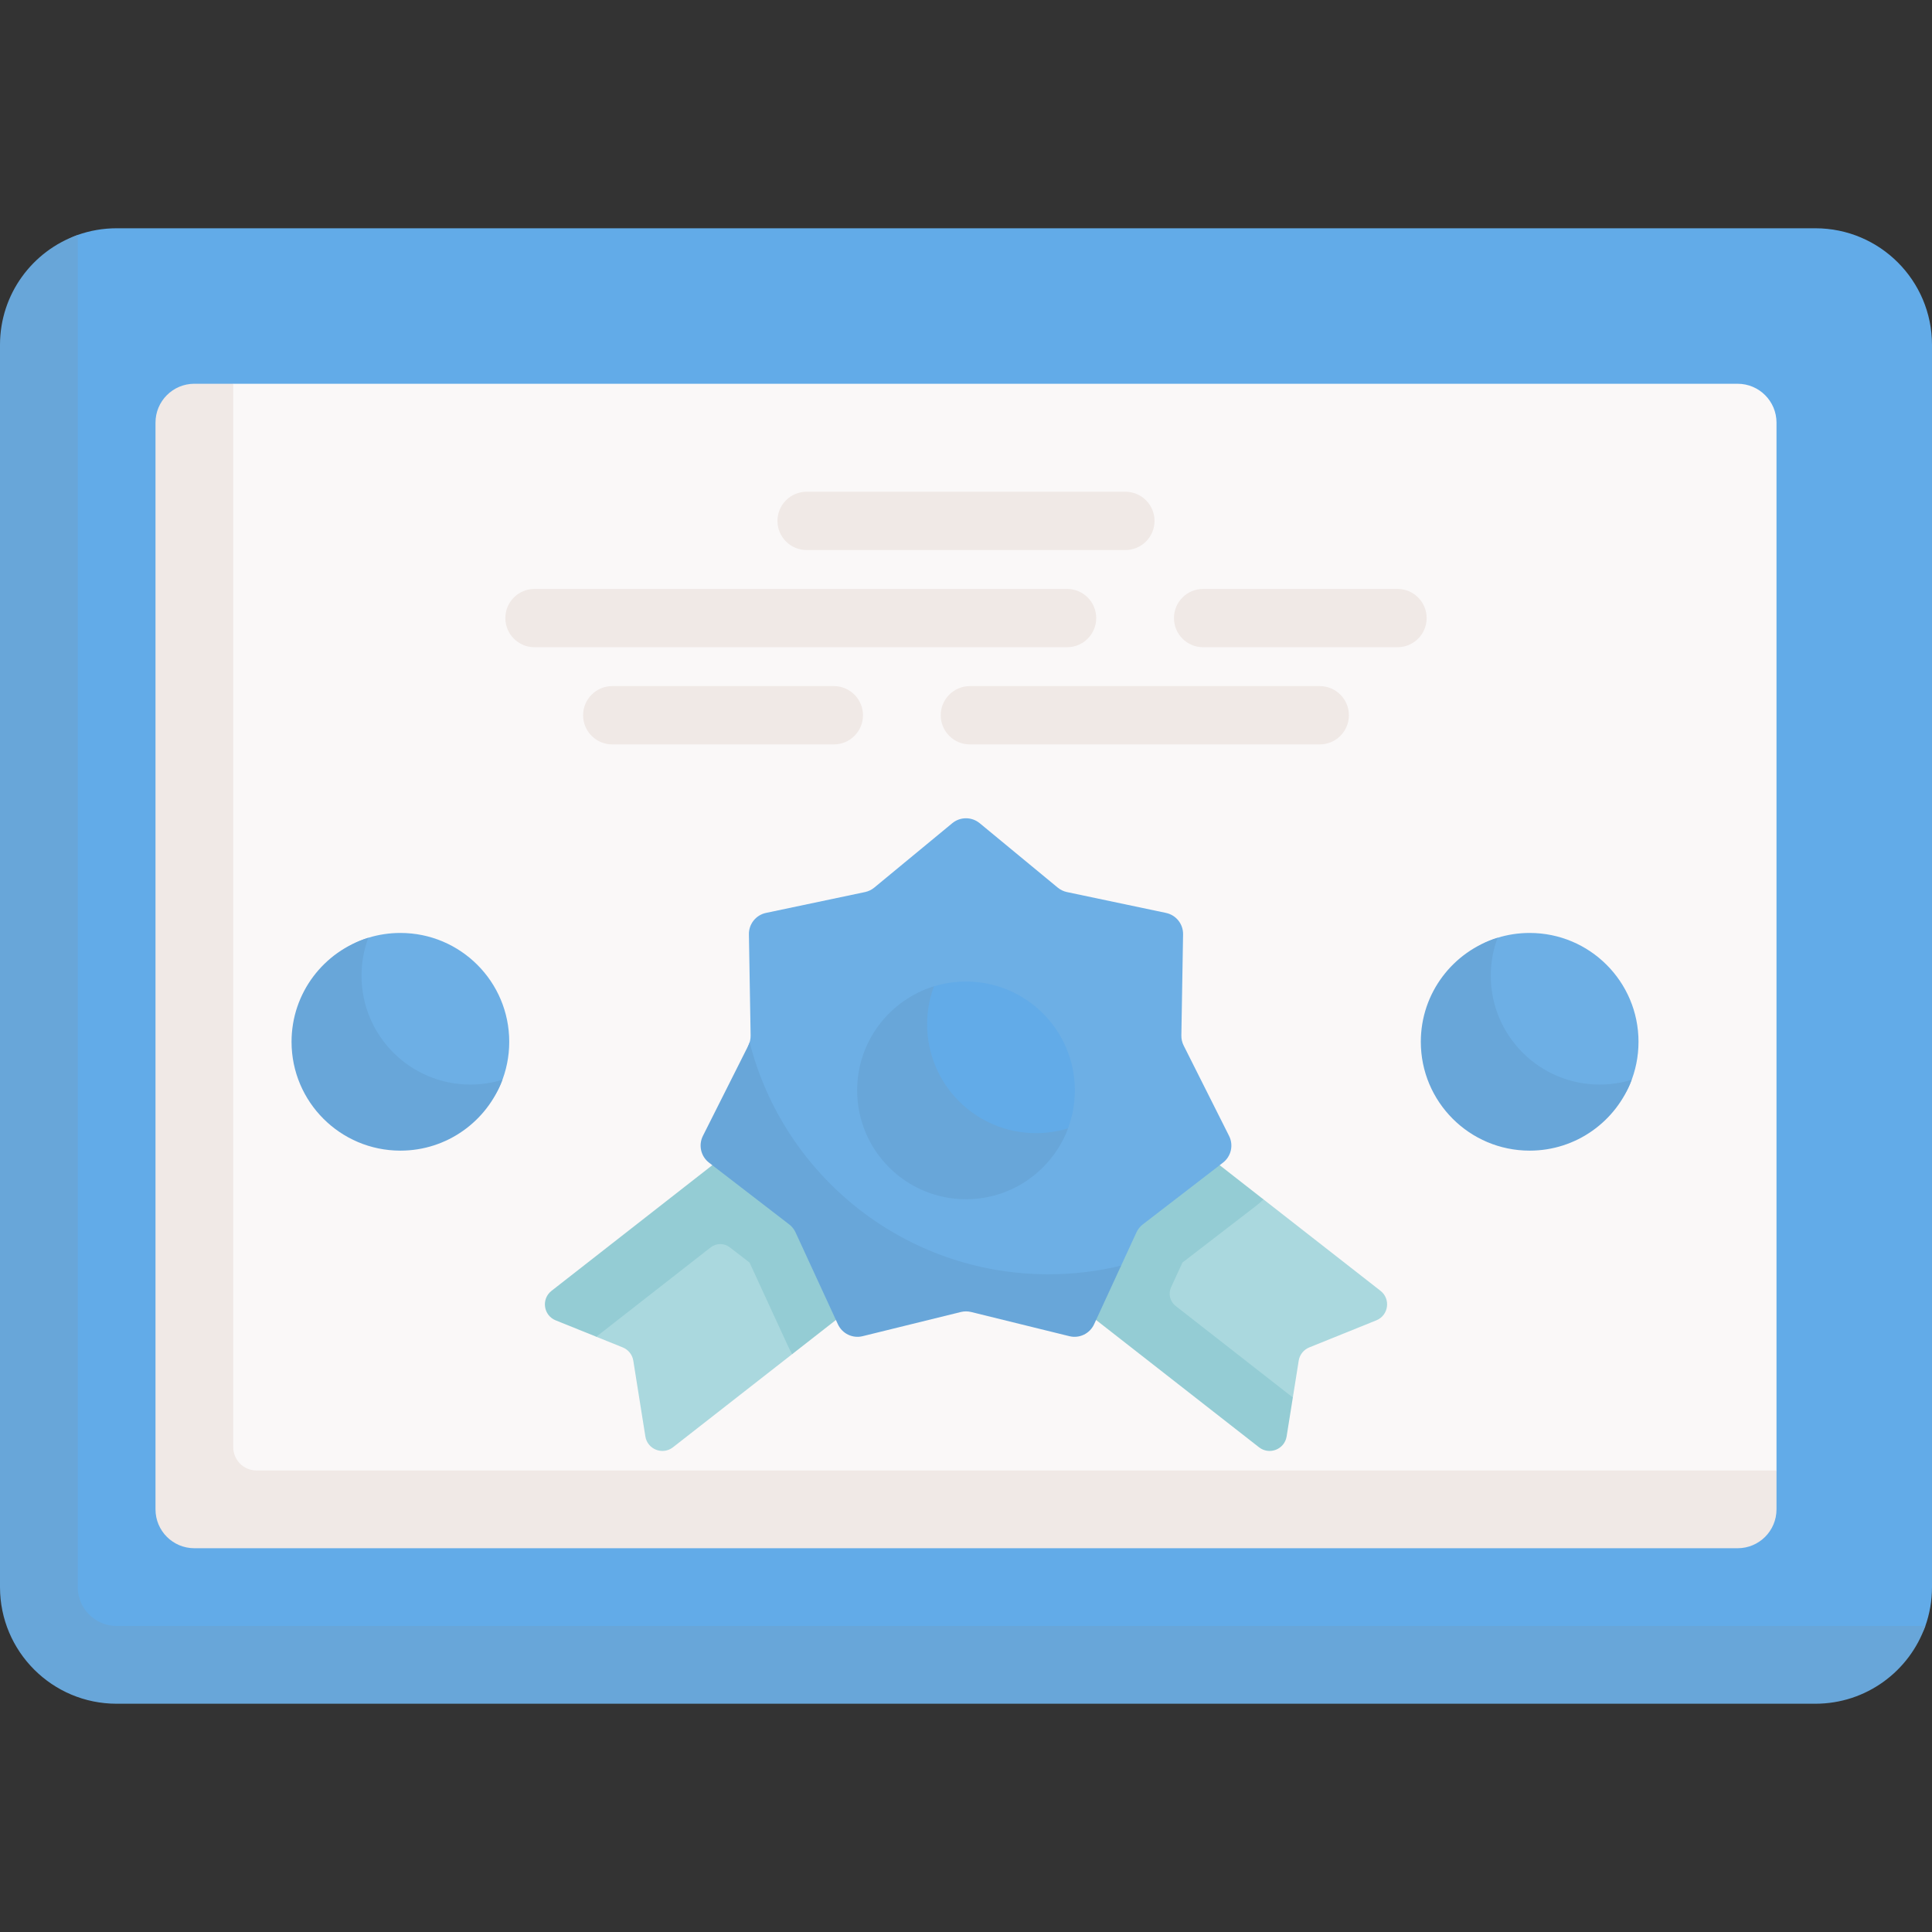 <?xml version="1.0"?>
<svg xmlns="http://www.w3.org/2000/svg" xmlns:xlink="http://www.w3.org/1999/xlink" xmlns:svgjs="http://svgjs.com/svgjs" version="1.1" width="512" height="512" x="0" y="0" viewBox="0 0 497 497" style="enable-background:new 0 0 512 512" xml:space="preserve" class=""><rect x="0" y="0" width="497" height="497" fill="#333333" stroke="none"/><g><g xmlns="http://www.w3.org/2000/svg"><path d="m453 431.243-418.777-2.965c-16.569 0-30-13.431-30-30l8.085-305.589c0-13.061-3.962-28.14 7.689-32.259 3.129-1.106 6.495-1.708 10.003-1.708h437c16.569 0 30 13.431 30 30v319.552c0 3.509-.603 6.878-1.71 10.008-4.12 11.647-29.231 12.961-42.29 12.961z" fill="#62abe8" data-original="#ffbf54" style="" class=""/><path d="m495.28 418.278c-4.11 11.65-15.22 20-28.28 20h-437c-16.57 0-30-13.44-30-30v-319.56c0-13.05 8.34-24.17 20-28.28v347.84c0 5.51 4.49 10 10 10z" fill="#68a6d9" data-original="#ffa442" style="" class=""/><path d="m43.415 383.711 2.085-271.873c0-5.523 4.477-10 10-10l4.5-3.116h387c5.523 0 10 4.477 10 10v269.556l-5.5 5.943c0 5.523-4.477 10-10 10l-388.085-.511c-5.523.001-10-4.477-10-9.999z" fill="#faf8f8" data-original="#faf8f8" style="" class=""/><path d="m200.422 286.314 26.185 34.801-22.817 27.232-30.669 23.961c-2.66 2.078-6.573.538-7.104-2.795l-3.103-19.484c-.244-1.535-1.276-2.83-2.717-3.412l-6.798-2.744-4.36-3.924c-3.164-1.277-3.758-5.5-1.069-7.6z" fill="#aad8de" data-original="#aad8de" style="" class=""/><path d="m290.266 293.2-25.059 33.268 55.527 38.732c2.66 2.078 6.573.538 7.104-2.795l4.74-2.898 1.509-9.478c.245-1.535 1.276-2.83 2.717-3.412l17.25-6.963c3.164-1.277 3.758-5.5 1.069-7.6l-30.102-23.518z" fill="#aad8de" data-original="#aad8de" style="" class=""/><path d="m457 378.278v10c0 5.523-4.477 10-10 10h-397c-5.523 0-10-4.477-10-10v-279.56c0-5.523 4.477-10 10-10h10v273.56c0 3.314 2.686 6 6 6z" fill="#f0e9e6" data-original="#f0e9e6" style="" class=""/><g fill="#94ccd4"><path d="m301.26 331.129 2.919-6.341 18.97-14.61c.67-.51 1.29-1.06 1.87-1.64l-28.44-22.22-31.37 40.15 28 21.88c0-.001.001-.001.001-.002l30.669 23.962c2.66 2.08 6.57.54 7.1-2.79l1.6-10.01-30.149-23.554c-1.461-1.143-1.946-3.14-1.17-4.825z" fill="#94ccd4" data-original="#94ccd4" style="" class=""/><path d="m171.98 308.538-30.1 23.52c-2.69 2.1-2.1 6.32 1.07 7.6l10.45 4.21 29.421-22.987c1.439-1.124 3.457-1.131 4.903-.017l5.095 3.924 10.01 21.74c.29.63.61 1.23.96 1.82l27.899-21.801.001.001.1-.08-31.37-40.15z" fill="#94ccd4" data-original="#94ccd4" style="" class=""/></g><g><path d="m370.266 267.328c0-12.592 3.546-22.572 14.983-26.094 2.608-.803 5.379-1.236 8.251-1.236 15.464 0 28 12.536 28 28 0 3.826-.767 7.473-2.157 10.796-4.226 10.105-12.929 9.726-24.566 9.726-15.464-.001-24.511-5.728-24.511-21.192z" fill="#6dafe5" data-original="#dc4955" style="" class=""/><path d="m419.75 277.758c-3.96 10.65-14.22 18.24-26.25 18.24-15.46 0-28-12.54-28-28 0-12.59 8.31-23.24 19.75-26.76-1.13 3.04-1.75 6.33-1.75 9.76 0 15.46 12.54 28 28 28 2.87 0 5.64-.43 8.25-1.24z" fill="#68a6d9" data-original="#d82f3c" style="" class=""/></g><g><path d="m79.766 267.328c0-12.592 3.546-22.572 14.983-26.094 2.608-.803 5.379-1.236 8.251-1.236 15.464 0 28 12.536 28 28 0 3.826-.767 7.473-2.157 10.796-4.226 10.105-12.929 9.726-24.566 9.726-15.464-.001-24.511-5.728-24.511-21.192z" fill="#6dafe5" data-original="#dc4955" style="" class=""/><path d="m129.25 277.758c-3.96 10.65-14.22 18.24-26.25 18.24-15.46 0-28-12.54-28-28 0-12.59 8.31-23.24 19.75-26.76-1.13 3.04-1.75 6.33-1.75 9.76 0 15.46 12.54 28 28 28 2.87 0 5.64-.43 8.25-1.24z" fill="#68a6d9" data-original="#d82f3c" style="" class=""/></g><g><g><path d="m289.5 141.498h-82c-4.143 0-7.5-3.358-7.5-7.5s3.357-7.5 7.5-7.5h82c4.143 0 7.5 3.358 7.5 7.5s-3.357 7.5-7.5 7.5z" fill="#f0e9e6" data-original="#f0e9e6" style="" class=""/></g><g><path d="m274.5 166.498h-137c-4.143 0-7.5-3.358-7.5-7.5s3.357-7.5 7.5-7.5h137c4.143 0 7.5 3.358 7.5 7.5s-3.357 7.5-7.5 7.5z" fill="#f0e9e6" data-original="#f0e9e6" style="" class=""/></g><g><path d="m359.5 166.498h-50c-4.143 0-7.5-3.358-7.5-7.5s3.357-7.5 7.5-7.5h50c4.143 0 7.5 3.358 7.5 7.5s-3.357 7.5-7.5 7.5z" fill="#f0e9e6" data-original="#f0e9e6" style="" class=""/></g><g><path d="m214.5 191.498h-57c-4.143 0-7.5-3.358-7.5-7.5s3.357-7.5 7.5-7.5h57c4.143 0 7.5 3.358 7.5 7.5s-3.357 7.5-7.5 7.5z" fill="#f0e9e6" data-original="#f0e9e6" style="" class=""/></g><g><path d="m339.5 191.498h-90c-4.143 0-7.5-3.358-7.5-7.5s3.357-7.5 7.5-7.5h90c4.143 0 7.5 3.358 7.5 7.5s-3.357 7.5-7.5 7.5z" fill="#f0e9e6" data-original="#f0e9e6" style="" class=""/></g></g><path d="m252.026 211.765 20.069 16.568c.69.57 1.509.964 2.385 1.149l25.466 5.361c2.597.547 4.442 2.86 4.397 5.513l-.44 26.021c-.015.895.187 1.781.589 2.581l11.686 23.253c1.192 2.372.534 5.256-1.569 6.875l-20.618 15.88c-.709.546-1.276 1.256-1.65 2.07l-3.942 8.552-8.722 10.425c-1.111 2.411-3.776 3.694-6.354 3.06l-23.5-4.596c-.869-.214-1.778-.214-2.647 0l-25.176 7.404c-2.577.634-5.243-.649-6.354-3.06l-7.763-24.004c-.375-.813-.941-1.523-1.65-2.07l-19.17-15.037c-2.103-1.62-2.761-4.504-1.569-6.875l7.014-21.878c.402-.8.604-1.686.589-2.581l-.44-26.021c-.045-2.654 1.799-4.967 4.397-5.513l25.466-5.361c.876-.184 1.695-.579 2.385-1.149l20.069-16.568c2.047-1.689 5.005-1.689 7.052.001z" fill="#6dafe5" data-original="#dc4955" style="" class=""/><g><path d="m225.266 279.828c0-12.592 3.546-22.572 14.983-26.094 2.608-.803 5.379-1.236 8.251-1.236 15.464 0 28 12.536 28 28 0 3.826-.767 7.473-2.157 10.796-4.226 10.105-12.929 9.726-24.566 9.726-15.464-.001-24.511-5.728-24.511-21.192z" fill="#62abe8" data-original="#ffbf54" style="" class=""/><path d="m274.75 290.258c-3.96 10.65-14.22 18.24-26.25 18.24-15.46 0-28-12.54-28-28 0-12.59 8.31-23.24 19.75-26.76-1.13 3.04-1.75 6.33-1.75 9.76 0 15.46 12.54 28 28 28 2.87 0 5.64-.43 8.25-1.24z" fill="#68a6d9" data-original="#ffa442" style="" class=""/></g><g><path d="m288.4 325.588-6.95 15.08c-1.11 2.41-3.78 3.7-6.36 3.06l-25.27-6.22c-.87-.21-1.77-.21-2.64 0l-25.27 6.22c-2.58.64-5.25-.65-6.36-3.06l-10.89-23.63c-.38-.82-.94-1.53-1.65-2.07l-20.62-15.88c-2.1-1.62-2.76-4.51-1.57-6.88l11.69-23.25c.13-.27.25-.55.33-.84 8.73 34.31 39.83 59.69 76.86 59.69 6.44 0 12.71-.77 18.7-2.22z" fill="#68a6d9" data-original="#d82f3c" style="" class=""/></g></g></g></svg>
